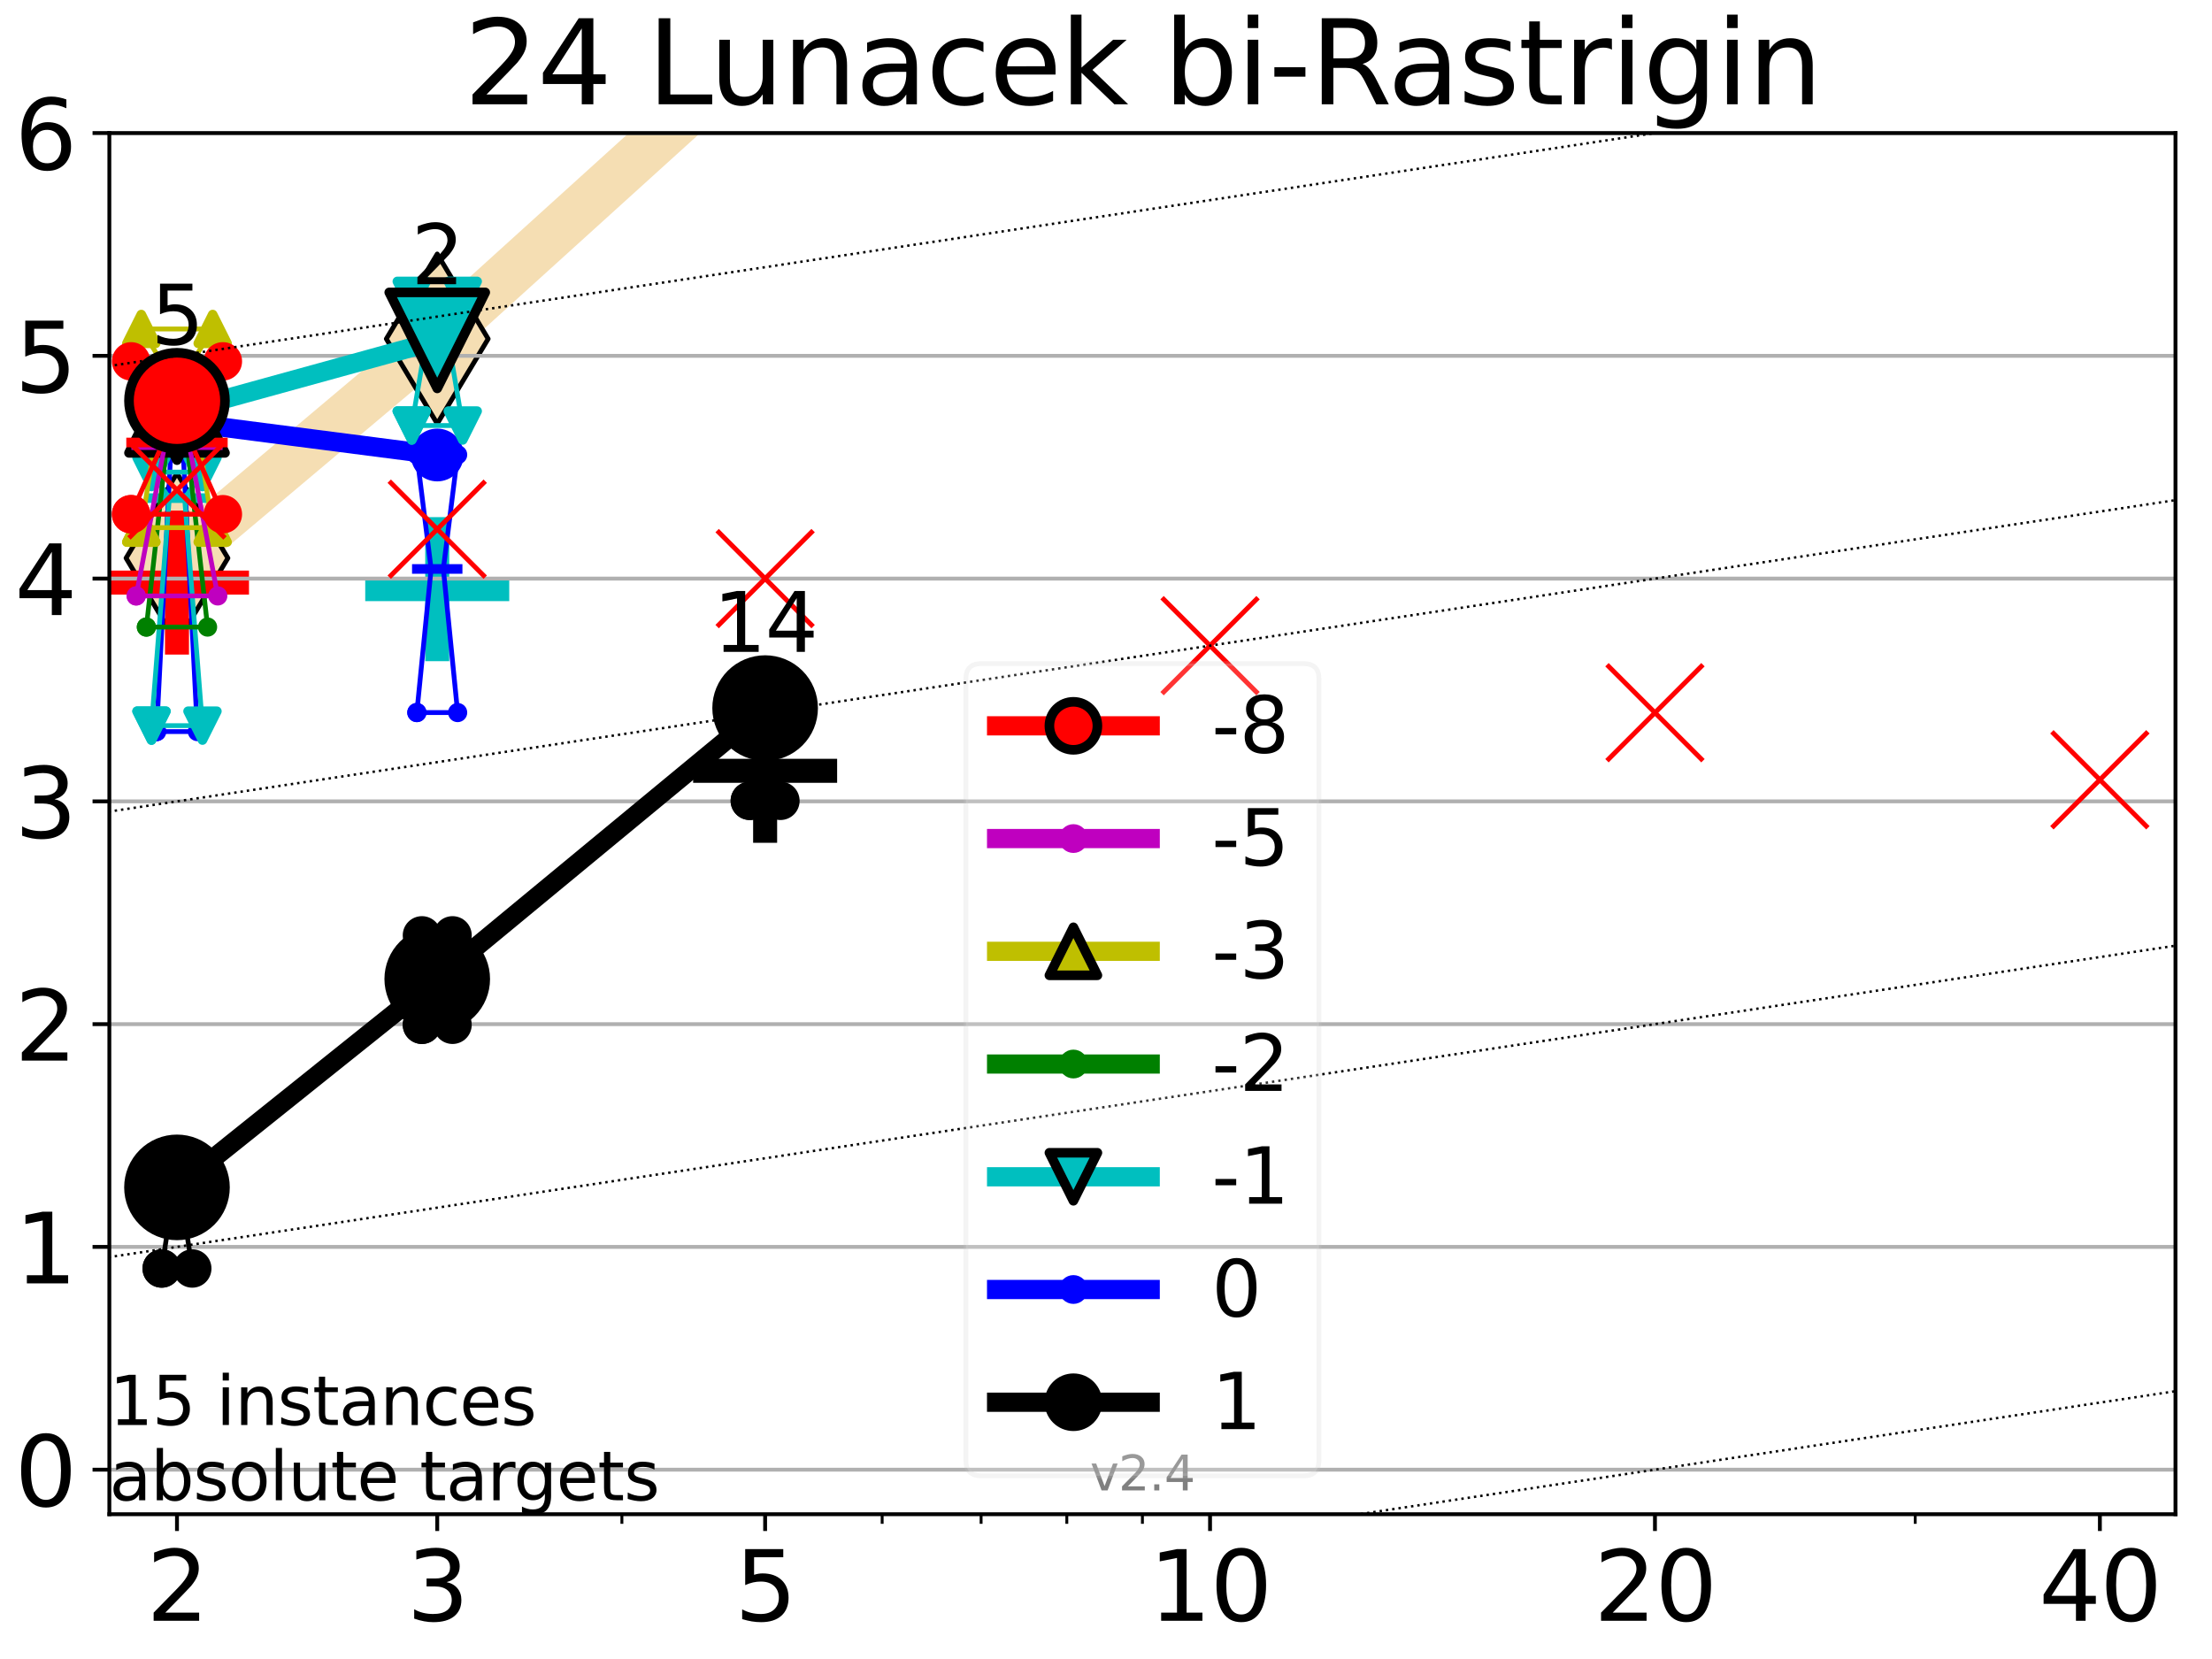 <?xml version="1.0" encoding="utf-8" standalone="no"?>
<!DOCTYPE svg PUBLIC "-//W3C//DTD SVG 1.1//EN"
  "http://www.w3.org/Graphics/SVG/1.1/DTD/svg11.dtd">
<svg height="345.6pt" version="1.1" viewBox="0 0 460.8 345.6" width="460.8pt" xmlns="http://www.w3.org/2000/svg" xmlns:xlink="http://www.w3.org/1999/xlink">
 <defs>
  <style type="text/css">*{stroke-linecap:butt;stroke-linejoin:round;}</style>
 </defs>
 <g id="figure_1">
  <g id="patch_1">
   <path d="M 0 345.6 
L 460.8 345.6 
L 460.8 0 
L 0 0 
z
" style="fill:#ffffff;"/>
  </g>
  <g id="axes_1">
   <g id="patch_2">
    <path d="M 22.78 315.44 
L 453.192 315.44 
L 453.192 27.72 
L 22.78 27.72 
z
" style="fill:#ffffff;"/>
   </g>
   <g id="line2d_1">
    <path clip-path="url(#p8ae2c5e5cc)" d="M 36.868 116.26 
L 91.085 70.59 
L 159.39 8.719 
L 201.193 -1 
M 303.623 -1 
L 344.758 8.44 
L 385.718 -1 
" style="fill:none;stroke:#f5deb3;stroke-linecap:square;stroke-width:10;"/>
    <defs>
     <path d="M 0 17.678 
L 10.607 0 
L 0 -17.678 
L -10.607 0 
z
" id="me11b6dc1d7" style="stroke:#000000;stroke-linejoin:miter;"/>
    </defs>
    <g clip-path="url(#p8ae2c5e5cc)">
     <use style="fill:#f5deb3;stroke:#000000;stroke-linejoin:miter;" x="36.868" xlink:href="#me11b6dc1d7" y="116.26"/>
     <use style="fill:#f5deb3;stroke:#000000;stroke-linejoin:miter;" x="91.085" xlink:href="#me11b6dc1d7" y="70.59"/>
     <use style="fill:#f5deb3;stroke:#000000;stroke-linejoin:miter;" x="159.39" xlink:href="#me11b6dc1d7" y="8.719"/>
     <use style="fill:#f5deb3;stroke:#000000;stroke-linejoin:miter;" x="201.193" xlink:href="#me11b6dc1d7" y="-1"/>
     <use style="fill:#f5deb3;stroke:#000000;stroke-linejoin:miter;" x="303.623" xlink:href="#me11b6dc1d7" y="-1"/>
     <use style="fill:#f5deb3;stroke:#000000;stroke-linejoin:miter;" x="344.758" xlink:href="#me11b6dc1d7" y="8.44"/>
     <use style="fill:#f5deb3;stroke:#000000;stroke-linejoin:miter;" x="385.718" xlink:href="#me11b6dc1d7" y="-1"/>
    </g>
   </g>
   <g id="line2d_2">
    <defs>
     <path d="M -15 0 
L 15 0 
M 0 15 
L 0 -15 
" id="m2c561bc090" style="stroke:#000000;stroke-width:5;"/>
    </defs>
    <g clip-path="url(#p8ae2c5e5cc)">
     <use style="stroke:#000000;stroke-width:5;" x="159.39" xlink:href="#m2c561bc090" y="160.57"/>
    </g>
   </g>
   <g id="line2d_3">
    <defs>
     <path d="M -15 0 
L 15 0 
M 0 15 
L 0 -15 
" id="mf130c4da46" style="stroke:#ff0000;stroke-width:5;"/>
    </defs>
    <g clip-path="url(#p8ae2c5e5cc)">
     <use style="fill:#ff0000;stroke:#ff0000;stroke-width:5;" x="36.868" xlink:href="#mf130c4da46" y="121.36"/>
    </g>
   </g>
   <g id="line2d_4">
    <defs>
     <path d="M -15 0 
L 15 0 
M 0 15 
L 0 -15 
" id="m4511e2e9d7" style="stroke:#00bfbf;stroke-width:5;"/>
    </defs>
    <g clip-path="url(#p8ae2c5e5cc)">
     <use style="fill:#00bfbf;stroke:#00bfbf;stroke-width:5;" x="91.085" xlink:href="#m4511e2e9d7" y="122.733"/>
    </g>
   </g>
   <g id="matplotlib.axis_1">
    <g id="xtick_1">
     <g id="line2d_5">
      <defs>
       <path d="M 0 0 
L 0 3.5 
" id="m3d88f6b941" style="stroke:#000000;stroke-width:0.8;"/>
      </defs>
      <g>
       <use style="stroke:#000000;stroke-width:0.8;" x="36.868" xlink:href="#m3d88f6b941" y="315.44"/>
      </g>
     </g>
     <g id="text_1">
      <!-- 2 -->
      <g transform="translate(30.506 337.637)scale(0.2 -0.2)">
       <defs>
        <path d="M 1228 531 
L 3431 531 
L 3431 0 
L 469 0 
L 469 531 
Q 828 903 1448 1529 
Q 2069 2156 2228 2338 
Q 2531 2678 2651 2914 
Q 2772 3150 2772 3378 
Q 2772 3750 2511 3984 
Q 2250 4219 1831 4219 
Q 1534 4219 1204 4116 
Q 875 4013 500 3803 
L 500 4441 
Q 881 4594 1212 4672 
Q 1544 4750 1819 4750 
Q 2544 4750 2975 4387 
Q 3406 4025 3406 3419 
Q 3406 3131 3298 2873 
Q 3191 2616 2906 2266 
Q 2828 2175 2409 1742 
Q 1991 1309 1228 531 
z
" id="DejaVuSans-32" transform="scale(0.016)"/>
       </defs>
       <use xlink:href="#DejaVuSans-32"/>
      </g>
     </g>
    </g>
    <g id="xtick_2">
     <g id="line2d_6">
      <g>
       <use style="stroke:#000000;stroke-width:0.8;" x="91.085" xlink:href="#m3d88f6b941" y="315.44"/>
      </g>
     </g>
     <g id="text_2">
      <!-- 3 -->
      <g transform="translate(84.723 337.637)scale(0.2 -0.2)">
       <defs>
        <path d="M 2597 2516 
Q 3050 2419 3304 2112 
Q 3559 1806 3559 1356 
Q 3559 666 3084 287 
Q 2609 -91 1734 -91 
Q 1441 -91 1130 -33 
Q 819 25 488 141 
L 488 750 
Q 750 597 1062 519 
Q 1375 441 1716 441 
Q 2309 441 2620 675 
Q 2931 909 2931 1356 
Q 2931 1769 2642 2001 
Q 2353 2234 1838 2234 
L 1294 2234 
L 1294 2753 
L 1863 2753 
Q 2328 2753 2575 2939 
Q 2822 3125 2822 3475 
Q 2822 3834 2567 4026 
Q 2313 4219 1838 4219 
Q 1578 4219 1281 4162 
Q 984 4106 628 3988 
L 628 4550 
Q 988 4650 1302 4700 
Q 1616 4750 1894 4750 
Q 2613 4750 3031 4423 
Q 3450 4097 3450 3541 
Q 3450 3153 3228 2886 
Q 3006 2619 2597 2516 
z
" id="DejaVuSans-33" transform="scale(0.016)"/>
       </defs>
       <use xlink:href="#DejaVuSans-33"/>
      </g>
     </g>
    </g>
    <g id="xtick_3">
     <g id="line2d_7">
      <g>
       <use style="stroke:#000000;stroke-width:0.8;" x="159.39" xlink:href="#m3d88f6b941" y="315.44"/>
      </g>
     </g>
     <g id="text_3">
      <!-- 5 -->
      <g transform="translate(153.028 337.637)scale(0.2 -0.2)">
       <defs>
        <path d="M 691 4666 
L 3169 4666 
L 3169 4134 
L 1269 4134 
L 1269 2991 
Q 1406 3038 1543 3061 
Q 1681 3084 1819 3084 
Q 2600 3084 3056 2656 
Q 3513 2228 3513 1497 
Q 3513 744 3044 326 
Q 2575 -91 1722 -91 
Q 1428 -91 1123 -41 
Q 819 9 494 109 
L 494 744 
Q 775 591 1075 516 
Q 1375 441 1709 441 
Q 2250 441 2565 725 
Q 2881 1009 2881 1497 
Q 2881 1984 2565 2268 
Q 2250 2553 1709 2553 
Q 1456 2553 1204 2497 
Q 953 2441 691 2322 
L 691 4666 
z
" id="DejaVuSans-35" transform="scale(0.016)"/>
       </defs>
       <use xlink:href="#DejaVuSans-35"/>
      </g>
     </g>
    </g>
    <g id="xtick_4">
     <g id="line2d_8">
      <g>
       <use style="stroke:#000000;stroke-width:0.8;" x="252.074" xlink:href="#m3d88f6b941" y="315.44"/>
      </g>
     </g>
     <g id="text_4">
      <!-- 10 -->
      <g transform="translate(239.349 337.637)scale(0.2 -0.2)">
       <defs>
        <path d="M 794 531 
L 1825 531 
L 1825 4091 
L 703 3866 
L 703 4441 
L 1819 4666 
L 2450 4666 
L 2450 531 
L 3481 531 
L 3481 0 
L 794 0 
L 794 531 
z
" id="DejaVuSans-31" transform="scale(0.016)"/>
        <path d="M 2034 4250 
Q 1547 4250 1301 3770 
Q 1056 3291 1056 2328 
Q 1056 1369 1301 889 
Q 1547 409 2034 409 
Q 2525 409 2770 889 
Q 3016 1369 3016 2328 
Q 3016 3291 2770 3770 
Q 2525 4250 2034 4250 
z
M 2034 4750 
Q 2819 4750 3233 4129 
Q 3647 3509 3647 2328 
Q 3647 1150 3233 529 
Q 2819 -91 2034 -91 
Q 1250 -91 836 529 
Q 422 1150 422 2328 
Q 422 3509 836 4129 
Q 1250 4750 2034 4750 
z
" id="DejaVuSans-30" transform="scale(0.016)"/>
       </defs>
       <use xlink:href="#DejaVuSans-31"/>
       <use x="63.623" xlink:href="#DejaVuSans-30"/>
      </g>
     </g>
    </g>
    <g id="xtick_5">
     <g id="line2d_9">
      <g>
       <use style="stroke:#000000;stroke-width:0.8;" x="344.758" xlink:href="#m3d88f6b941" y="315.44"/>
      </g>
     </g>
     <g id="text_5">
      <!-- 20 -->
      <g transform="translate(332.033 337.637)scale(0.2 -0.2)">
       <use xlink:href="#DejaVuSans-32"/>
       <use x="63.623" xlink:href="#DejaVuSans-30"/>
      </g>
     </g>
    </g>
    <g id="xtick_6">
     <g id="line2d_10">
      <g>
       <use style="stroke:#000000;stroke-width:0.8;" x="437.443" xlink:href="#m3d88f6b941" y="315.44"/>
      </g>
     </g>
     <g id="text_6">
      <!-- 40 -->
      <g transform="translate(424.718 337.637)scale(0.2 -0.2)">
       <defs>
        <path d="M 2419 4116 
L 825 1625 
L 2419 1625 
L 2419 4116 
z
M 2253 4666 
L 3047 4666 
L 3047 1625 
L 3713 1625 
L 3713 1100 
L 3047 1100 
L 3047 0 
L 2419 0 
L 2419 1100 
L 313 1100 
L 313 1709 
L 2253 4666 
z
" id="DejaVuSans-34" transform="scale(0.016)"/>
       </defs>
       <use xlink:href="#DejaVuSans-34"/>
       <use x="63.623" xlink:href="#DejaVuSans-30"/>
      </g>
     </g>
    </g>
    <g id="xtick_7">
     <g id="line2d_11">
      <defs>
       <path d="M 0 0 
L 0 2 
" id="m4fac8f52f8" style="stroke:#000000;stroke-width:0.6;"/>
      </defs>
      <g>
       <use style="stroke:#000000;stroke-width:0.6;" x="129.552" xlink:href="#m4fac8f52f8" y="315.44"/>
      </g>
     </g>
    </g>
    <g id="xtick_8">
     <g id="line2d_12">
      <g>
       <use style="stroke:#000000;stroke-width:0.6;" x="183.769" xlink:href="#m4fac8f52f8" y="315.44"/>
      </g>
     </g>
    </g>
    <g id="xtick_9">
     <g id="line2d_13">
      <g>
       <use style="stroke:#000000;stroke-width:0.6;" x="204.381" xlink:href="#m4fac8f52f8" y="315.44"/>
      </g>
     </g>
    </g>
    <g id="xtick_10">
     <g id="line2d_14">
      <g>
       <use style="stroke:#000000;stroke-width:0.6;" x="222.237" xlink:href="#m4fac8f52f8" y="315.44"/>
      </g>
     </g>
    </g>
    <g id="xtick_11">
     <g id="line2d_15">
      <g>
       <use style="stroke:#000000;stroke-width:0.6;" x="237.986" xlink:href="#m4fac8f52f8" y="315.44"/>
      </g>
     </g>
    </g>
    <g id="xtick_12">
     <g id="line2d_16">
      <g>
       <use style="stroke:#000000;stroke-width:0.6;" x="398.975" xlink:href="#m4fac8f52f8" y="315.44"/>
      </g>
     </g>
    </g>
   </g>
   <g id="matplotlib.axis_2">
    <g id="ytick_1">
     <g id="line2d_17">
      <path clip-path="url(#p8ae2c5e5cc)" d="M 22.78 306.159 
L 453.192 306.159 
" style="fill:none;stroke:#b0b0b0;stroke-linecap:square;stroke-width:0.8;"/>
     </g>
     <g id="line2d_18">
      <defs>
       <path d="M 0 0 
L -3.5 0 
" id="md0cc5670f0" style="stroke:#000000;stroke-width:0.8;"/>
      </defs>
      <g>
       <use style="stroke:#000000;stroke-width:0.8;" x="22.78" xlink:href="#md0cc5670f0" y="306.159"/>
      </g>
     </g>
     <g id="text_7">
      <!-- 0 -->
      <g transform="translate(3.055 313.757)scale(0.2 -0.2)">
       <use xlink:href="#DejaVuSans-30"/>
      </g>
     </g>
    </g>
    <g id="ytick_2">
     <g id="line2d_19">
      <path clip-path="url(#p8ae2c5e5cc)" d="M 22.78 259.752 
L 453.192 259.752 
" style="fill:none;stroke:#b0b0b0;stroke-linecap:square;stroke-width:0.8;"/>
     </g>
     <g id="line2d_20">
      <g>
       <use style="stroke:#000000;stroke-width:0.8;" x="22.78" xlink:href="#md0cc5670f0" y="259.752"/>
      </g>
     </g>
     <g id="text_8">
      <!-- 1 -->
      <g transform="translate(3.055 267.351)scale(0.2 -0.2)">
       <use xlink:href="#DejaVuSans-31"/>
      </g>
     </g>
    </g>
    <g id="ytick_3">
     <g id="line2d_21">
      <path clip-path="url(#p8ae2c5e5cc)" d="M 22.78 213.346 
L 453.192 213.346 
" style="fill:none;stroke:#b0b0b0;stroke-linecap:square;stroke-width:0.8;"/>
     </g>
     <g id="line2d_22">
      <g>
       <use style="stroke:#000000;stroke-width:0.8;" x="22.78" xlink:href="#md0cc5670f0" y="213.346"/>
      </g>
     </g>
     <g id="text_9">
      <!-- 2 -->
      <g transform="translate(3.055 220.944)scale(0.2 -0.2)">
       <use xlink:href="#DejaVuSans-32"/>
      </g>
     </g>
    </g>
    <g id="ytick_4">
     <g id="line2d_23">
      <path clip-path="url(#p8ae2c5e5cc)" d="M 22.78 166.939 
L 453.192 166.939 
" style="fill:none;stroke:#b0b0b0;stroke-linecap:square;stroke-width:0.8;"/>
     </g>
     <g id="line2d_24">
      <g>
       <use style="stroke:#000000;stroke-width:0.8;" x="22.78" xlink:href="#md0cc5670f0" y="166.939"/>
      </g>
     </g>
     <g id="text_10">
      <!-- 3 -->
      <g transform="translate(3.055 174.538)scale(0.2 -0.2)">
       <use xlink:href="#DejaVuSans-33"/>
      </g>
     </g>
    </g>
    <g id="ytick_5">
     <g id="line2d_25">
      <path clip-path="url(#p8ae2c5e5cc)" d="M 22.78 120.533 
L 453.192 120.533 
" style="fill:none;stroke:#b0b0b0;stroke-linecap:square;stroke-width:0.8;"/>
     </g>
     <g id="line2d_26">
      <g>
       <use style="stroke:#000000;stroke-width:0.8;" x="22.78" xlink:href="#md0cc5670f0" y="120.533"/>
      </g>
     </g>
     <g id="text_11">
      <!-- 4 -->
      <g transform="translate(3.055 128.131)scale(0.2 -0.2)">
       <use xlink:href="#DejaVuSans-34"/>
      </g>
     </g>
    </g>
    <g id="ytick_6">
     <g id="line2d_27">
      <path clip-path="url(#p8ae2c5e5cc)" d="M 22.78 74.126 
L 453.192 74.126 
" style="fill:none;stroke:#b0b0b0;stroke-linecap:square;stroke-width:0.8;"/>
     </g>
     <g id="line2d_28">
      <g>
       <use style="stroke:#000000;stroke-width:0.8;" x="22.78" xlink:href="#md0cc5670f0" y="74.126"/>
      </g>
     </g>
     <g id="text_12">
      <!-- 5 -->
      <g transform="translate(3.055 81.725)scale(0.2 -0.2)">
       <use xlink:href="#DejaVuSans-35"/>
      </g>
     </g>
    </g>
    <g id="ytick_7">
     <g id="line2d_29">
      <path clip-path="url(#p8ae2c5e5cc)" d="M 22.78 27.72 
L 453.192 27.72 
" style="fill:none;stroke:#b0b0b0;stroke-linecap:square;stroke-width:0.8;"/>
     </g>
     <g id="line2d_30">
      <g>
       <use style="stroke:#000000;stroke-width:0.8;" x="22.78" xlink:href="#md0cc5670f0" y="27.72"/>
      </g>
     </g>
     <g id="text_13">
      <!-- 6 -->
      <g transform="translate(3.055 35.318)scale(0.2 -0.2)">
       <defs>
        <path d="M 2113 2584 
Q 1688 2584 1439 2293 
Q 1191 2003 1191 1497 
Q 1191 994 1439 701 
Q 1688 409 2113 409 
Q 2538 409 2786 701 
Q 3034 994 3034 1497 
Q 3034 2003 2786 2293 
Q 2538 2584 2113 2584 
z
M 3366 4563 
L 3366 3988 
Q 3128 4100 2886 4159 
Q 2644 4219 2406 4219 
Q 1781 4219 1451 3797 
Q 1122 3375 1075 2522 
Q 1259 2794 1537 2939 
Q 1816 3084 2150 3084 
Q 2853 3084 3261 2657 
Q 3669 2231 3669 1497 
Q 3669 778 3244 343 
Q 2819 -91 2113 -91 
Q 1303 -91 875 529 
Q 447 1150 447 2328 
Q 447 3434 972 4092 
Q 1497 4750 2381 4750 
Q 2619 4750 2861 4703 
Q 3103 4656 3366 4563 
z
" id="DejaVuSans-36" transform="scale(0.016)"/>
       </defs>
       <use xlink:href="#DejaVuSans-36"/>
      </g>
     </g>
    </g>
   </g>
   <g id="line2d_31">
    <path clip-path="url(#p8ae2c5e5cc)" d="M 33.682 264.25 
L 35.912 249.967 
L 33.682 244.799 
L 40.054 244.799 
L 37.824 249.967 
L 40.054 264.25 
L 33.682 264.25 
" style="fill:none;stroke:#000000;stroke-linecap:square;"/>
   </g>
   <g id="line2d_32">
    <path clip-path="url(#p8ae2c5e5cc)" d="M 33.682 264.25 
L 40.054 264.25 
L 40.054 244.799 
L 33.682 244.799 
L 33.682 264.25 
" style="fill:none;"/>
    <defs>
     <path d="M 0 3 
C 0.796 3 1.559 2.684 2.121 2.121 
C 2.684 1.559 3 0.796 3 0 
C 3 -0.796 2.684 -1.559 2.121 -2.121 
C 1.559 -2.684 0.796 -3 0 -3 
C -0.796 -3 -1.559 -2.684 -2.121 -2.121 
C -2.684 -1.559 -3 -0.796 -3 0 
C -3 0.796 -2.684 1.559 -2.121 2.121 
C -1.559 2.684 -0.796 3 0 3 
z
" id="mef4010ba54" style="stroke:#000000;stroke-width:2;"/>
    </defs>
    <g clip-path="url(#p8ae2c5e5cc)">
     <use style="stroke:#000000;stroke-width:2;" x="33.682" xlink:href="#mef4010ba54" y="264.25"/>
     <use style="stroke:#000000;stroke-width:2;" x="40.054" xlink:href="#mef4010ba54" y="264.25"/>
     <use style="stroke:#000000;stroke-width:2;" x="40.054" xlink:href="#mef4010ba54" y="244.799"/>
     <use style="stroke:#000000;stroke-width:2;" x="33.682" xlink:href="#mef4010ba54" y="244.799"/>
     <use style="stroke:#000000;stroke-width:2;" x="33.682" xlink:href="#mef4010ba54" y="264.25"/>
    </g>
   </g>
   <g id="line2d_33">
    <path clip-path="url(#p8ae2c5e5cc)" d="M 33.682 249.967 
L 40.054 249.967 
" style="fill:none;stroke:#000000;stroke-linecap:square;stroke-width:2;"/>
   </g>
   <g id="line2d_34">
    <path clip-path="url(#p8ae2c5e5cc)" d="M 87.899 213.481 
L 90.129 202.299 
L 87.899 194.852 
L 94.271 194.852 
L 92.041 202.299 
L 94.271 213.481 
L 87.899 213.481 
" style="fill:none;stroke:#000000;stroke-linecap:square;"/>
   </g>
   <g id="line2d_35">
    <path clip-path="url(#p8ae2c5e5cc)" d="M 87.899 213.481 
L 94.271 213.481 
L 94.271 194.852 
L 87.899 194.852 
L 87.899 213.481 
" style="fill:none;"/>
    <g clip-path="url(#p8ae2c5e5cc)">
     <use style="stroke:#000000;stroke-width:2;" x="87.899" xlink:href="#mef4010ba54" y="213.481"/>
     <use style="stroke:#000000;stroke-width:2;" x="94.271" xlink:href="#mef4010ba54" y="213.481"/>
     <use style="stroke:#000000;stroke-width:2;" x="94.271" xlink:href="#mef4010ba54" y="194.852"/>
     <use style="stroke:#000000;stroke-width:2;" x="87.899" xlink:href="#mef4010ba54" y="194.852"/>
     <use style="stroke:#000000;stroke-width:2;" x="87.899" xlink:href="#mef4010ba54" y="213.481"/>
    </g>
   </g>
   <g id="line2d_36">
    <path clip-path="url(#p8ae2c5e5cc)" d="M 87.899 202.299 
L 94.271 202.299 
" style="fill:none;stroke:#000000;stroke-linecap:square;stroke-width:2;"/>
   </g>
   <g id="line2d_37">
    <path clip-path="url(#p8ae2c5e5cc)" d="M 156.204 166.827 
L 158.434 159.828 
L 156.204 147.597 
L 162.576 147.597 
L 160.346 159.828 
L 162.576 166.827 
L 156.204 166.827 
" style="fill:none;stroke:#000000;stroke-linecap:square;"/>
   </g>
   <g id="line2d_38">
    <path clip-path="url(#p8ae2c5e5cc)" d="M 156.204 166.827 
L 162.576 166.827 
L 162.576 147.597 
L 156.204 147.597 
L 156.204 166.827 
" style="fill:none;"/>
    <g clip-path="url(#p8ae2c5e5cc)">
     <use style="stroke:#000000;stroke-width:2;" x="156.204" xlink:href="#mef4010ba54" y="166.827"/>
     <use style="stroke:#000000;stroke-width:2;" x="162.576" xlink:href="#mef4010ba54" y="166.827"/>
     <use style="stroke:#000000;stroke-width:2;" x="162.576" xlink:href="#mef4010ba54" y="147.597"/>
     <use style="stroke:#000000;stroke-width:2;" x="156.204" xlink:href="#mef4010ba54" y="147.597"/>
     <use style="stroke:#000000;stroke-width:2;" x="156.204" xlink:href="#mef4010ba54" y="166.827"/>
    </g>
   </g>
   <g id="line2d_39">
    <path clip-path="url(#p8ae2c5e5cc)" d="M 156.204 159.828 
L 162.576 159.828 
" style="fill:none;stroke:#000000;stroke-linecap:square;stroke-width:2;"/>
   </g>
   <g id="line2d_40">
    <path clip-path="url(#p8ae2c5e5cc)" d="M 36.868 247.354 
L 91.085 203.946 
" style="fill:none;stroke:#000000;stroke-linecap:square;stroke-width:4;"/>
   </g>
   <g id="line2d_41">
    <path clip-path="url(#p8ae2c5e5cc)" d="M 91.085 203.946 
L 159.39 147.508 
" style="fill:none;stroke:#000000;stroke-linecap:square;stroke-width:4;"/>
   </g>
   <g id="line2d_42">
    <path clip-path="url(#p8ae2c5e5cc)" d="M 36.868 247.354 
L 91.085 203.946 
L 159.39 147.508 
" style="fill:none;"/>
    <defs>
     <path d="M 0 10 
C 2.652 10 5.196 8.946 7.071 7.071 
C 8.946 5.196 10 2.652 10 0 
C 10 -2.652 8.946 -5.196 7.071 -7.071 
C 5.196 -8.946 2.652 -10 0 -10 
C -2.652 -10 -5.196 -8.946 -7.071 -7.071 
C -8.946 -5.196 -10 -2.652 -10 0 
C -10 2.652 -8.946 5.196 -7.071 7.071 
C -5.196 8.946 -2.652 10 0 10 
z
" id="m7b606449f1" style="stroke:#000000;stroke-width:2;"/>
    </defs>
    <g clip-path="url(#p8ae2c5e5cc)">
     <use style="stroke:#000000;stroke-width:2;" x="36.868" xlink:href="#m7b606449f1" y="247.354"/>
     <use style="stroke:#000000;stroke-width:2;" x="91.085" xlink:href="#m7b606449f1" y="203.946"/>
     <use style="stroke:#000000;stroke-width:2;" x="159.39" xlink:href="#m7b606449f1" y="147.508"/>
    </g>
   </g>
   <g id="line2d_43">
    <path clip-path="url(#p8ae2c5e5cc)" d="M 32.62 152.398 
L 35.594 93.821 
L 32.62 87.791 
L 41.116 87.791 
L 38.143 93.821 
L 41.116 152.398 
L 32.62 152.398 
" style="fill:none;stroke:#0000ff;stroke-linecap:square;"/>
   </g>
   <g id="line2d_44">
    <path clip-path="url(#p8ae2c5e5cc)" d="M 32.62 152.398 
L 41.116 152.398 
L 41.116 87.791 
L 32.62 87.791 
L 32.62 152.398 
" style="fill:none;"/>
    <defs>
     <path d="M 0 1.5 
C 0.398 1.5 0.779 1.342 1.061 1.061 
C 1.342 0.779 1.5 0.398 1.5 0 
C 1.5 -0.398 1.342 -0.779 1.061 -1.061 
C 0.779 -1.342 0.398 -1.5 0 -1.5 
C -0.398 -1.5 -0.779 -1.342 -1.061 -1.061 
C -1.342 -0.779 -1.5 -0.398 -1.5 0 
C -1.5 0.398 -1.342 0.779 -1.061 1.061 
C -0.779 1.342 -0.398 1.5 0 1.5 
z
" id="m990a1d8545" style="stroke:#0000ff;"/>
    </defs>
    <g clip-path="url(#p8ae2c5e5cc)">
     <use style="fill:#0000ff;stroke:#0000ff;" x="32.62" xlink:href="#m990a1d8545" y="152.398"/>
     <use style="fill:#0000ff;stroke:#0000ff;" x="41.116" xlink:href="#m990a1d8545" y="152.398"/>
     <use style="fill:#0000ff;stroke:#0000ff;" x="41.116" xlink:href="#m990a1d8545" y="87.791"/>
     <use style="fill:#0000ff;stroke:#0000ff;" x="32.62" xlink:href="#m990a1d8545" y="87.791"/>
     <use style="fill:#0000ff;stroke:#0000ff;" x="32.62" xlink:href="#m990a1d8545" y="152.398"/>
    </g>
   </g>
   <g id="line2d_45">
    <path clip-path="url(#p8ae2c5e5cc)" d="M 32.62 93.821 
L 41.116 93.821 
" style="fill:none;stroke:#0000ff;stroke-linecap:square;stroke-width:2;"/>
   </g>
   <g id="line2d_46">
    <path clip-path="url(#p8ae2c5e5cc)" d="M 86.837 148.437 
L 89.811 118.519 
L 86.837 94.726 
L 95.333 94.726 
L 92.359 118.519 
L 95.333 148.437 
L 86.837 148.437 
" style="fill:none;stroke:#0000ff;stroke-linecap:square;"/>
   </g>
   <g id="line2d_47">
    <path clip-path="url(#p8ae2c5e5cc)" d="M 86.837 148.437 
L 95.333 148.437 
L 95.333 94.726 
L 86.837 94.726 
L 86.837 148.437 
" style="fill:none;"/>
    <g clip-path="url(#p8ae2c5e5cc)">
     <use style="fill:#0000ff;stroke:#0000ff;" x="86.837" xlink:href="#m990a1d8545" y="148.437"/>
     <use style="fill:#0000ff;stroke:#0000ff;" x="95.333" xlink:href="#m990a1d8545" y="148.437"/>
     <use style="fill:#0000ff;stroke:#0000ff;" x="95.333" xlink:href="#m990a1d8545" y="94.726"/>
     <use style="fill:#0000ff;stroke:#0000ff;" x="86.837" xlink:href="#m990a1d8545" y="94.726"/>
     <use style="fill:#0000ff;stroke:#0000ff;" x="86.837" xlink:href="#m990a1d8545" y="148.437"/>
    </g>
   </g>
   <g id="line2d_48">
    <path clip-path="url(#p8ae2c5e5cc)" d="M 86.837 118.519 
L 95.333 118.519 
" style="fill:none;stroke:#0000ff;stroke-linecap:square;stroke-width:2;"/>
   </g>
   <g id="line2d_49">
    <path clip-path="url(#p8ae2c5e5cc)" d="M 36.868 87.781 
L 91.085 94.783 
" style="fill:none;stroke:#0000ff;stroke-linecap:square;stroke-width:4;"/>
   </g>
   <g id="line2d_50">
    <path clip-path="url(#p8ae2c5e5cc)" d="M 36.868 87.781 
L 91.085 94.783 
" style="fill:none;"/>
    <defs>
     <path d="M 0 5 
C 1.326 5 2.598 4.473 3.536 3.536 
C 4.473 2.598 5 1.326 5 0 
C 5 -1.326 4.473 -2.598 3.536 -3.536 
C 2.598 -4.473 1.326 -5 0 -5 
C -1.326 -5 -2.598 -4.473 -3.536 -3.536 
C -4.473 -2.598 -5 -1.326 -5 0 
C -5 1.326 -4.473 2.598 -3.536 3.536 
C -2.598 4.473 -1.326 5 0 5 
z
" id="m604ca65f5a" style="stroke:#0000ff;"/>
    </defs>
    <g clip-path="url(#p8ae2c5e5cc)">
     <use style="fill:#0000ff;stroke:#0000ff;" x="36.868" xlink:href="#m604ca65f5a" y="87.781"/>
     <use style="fill:#0000ff;stroke:#0000ff;" x="91.085" xlink:href="#m604ca65f5a" y="94.783"/>
    </g>
   </g>
   <g id="line2d_51">
    <path clip-path="url(#p8ae2c5e5cc)" d="M 31.558 151.164 
L 35.275 103.765 
L 31.558 98.351 
L 42.178 98.351 
L 38.461 103.765 
L 42.178 151.164 
L 31.558 151.164 
" style="fill:none;stroke:#00bfbf;stroke-linecap:square;"/>
   </g>
   <g id="line2d_52">
    <path clip-path="url(#p8ae2c5e5cc)" d="M 31.558 151.164 
L 42.178 151.164 
L 42.178 98.351 
L 31.558 98.351 
L 31.558 151.164 
" style="fill:none;"/>
    <defs>
     <path d="M -0 3 
L 3 -3 
L -3 -3 
z
" id="md3f89d590f" style="stroke:#00bfbf;stroke-linejoin:miter;stroke-width:2;"/>
    </defs>
    <g clip-path="url(#p8ae2c5e5cc)">
     <use style="fill:#00bfbf;stroke:#00bfbf;stroke-linejoin:miter;stroke-width:2;" x="31.558" xlink:href="#md3f89d590f" y="151.164"/>
     <use style="fill:#00bfbf;stroke:#00bfbf;stroke-linejoin:miter;stroke-width:2;" x="42.178" xlink:href="#md3f89d590f" y="151.164"/>
     <use style="fill:#00bfbf;stroke:#00bfbf;stroke-linejoin:miter;stroke-width:2;" x="42.178" xlink:href="#md3f89d590f" y="98.351"/>
     <use style="fill:#00bfbf;stroke:#00bfbf;stroke-linejoin:miter;stroke-width:2;" x="31.558" xlink:href="#md3f89d590f" y="98.351"/>
     <use style="fill:#00bfbf;stroke:#00bfbf;stroke-linejoin:miter;stroke-width:2;" x="31.558" xlink:href="#md3f89d590f" y="151.164"/>
    </g>
   </g>
   <g id="line2d_53">
    <path clip-path="url(#p8ae2c5e5cc)" d="M 31.558 103.765 
L 42.178 103.765 
" style="fill:none;stroke:#00bfbf;stroke-linecap:square;stroke-width:2;"/>
   </g>
   <g id="line2d_54">
    <path clip-path="url(#p8ae2c5e5cc)" d="M 85.775 88.644 
L 89.492 66.739 
L 85.775 61.626 
L 96.395 61.626 
L 92.678 66.739 
L 96.395 88.644 
L 85.775 88.644 
" style="fill:none;stroke:#00bfbf;stroke-linecap:square;"/>
   </g>
   <g id="line2d_55">
    <path clip-path="url(#p8ae2c5e5cc)" d="M 85.775 88.644 
L 96.395 88.644 
L 96.395 61.626 
L 85.775 61.626 
L 85.775 88.644 
" style="fill:none;"/>
    <g clip-path="url(#p8ae2c5e5cc)">
     <use style="fill:#00bfbf;stroke:#00bfbf;stroke-linejoin:miter;stroke-width:2;" x="85.775" xlink:href="#md3f89d590f" y="88.644"/>
     <use style="fill:#00bfbf;stroke:#00bfbf;stroke-linejoin:miter;stroke-width:2;" x="96.395" xlink:href="#md3f89d590f" y="88.644"/>
     <use style="fill:#00bfbf;stroke:#00bfbf;stroke-linejoin:miter;stroke-width:2;" x="96.395" xlink:href="#md3f89d590f" y="61.626"/>
     <use style="fill:#00bfbf;stroke:#00bfbf;stroke-linejoin:miter;stroke-width:2;" x="85.775" xlink:href="#md3f89d590f" y="61.626"/>
     <use style="fill:#00bfbf;stroke:#00bfbf;stroke-linejoin:miter;stroke-width:2;" x="85.775" xlink:href="#md3f89d590f" y="88.644"/>
    </g>
   </g>
   <g id="line2d_56">
    <path clip-path="url(#p8ae2c5e5cc)" d="M 85.775 66.739 
L 96.395 66.739 
" style="fill:none;stroke:#00bfbf;stroke-linecap:square;stroke-width:2;"/>
   </g>
   <g id="line2d_57">
    <path clip-path="url(#p8ae2c5e5cc)" d="M 36.868 85.855 
L 91.085 70.911 
" style="fill:none;stroke:#00bfbf;stroke-linecap:square;stroke-width:4;"/>
   </g>
   <g id="line2d_58">
    <path clip-path="url(#p8ae2c5e5cc)" d="M 36.868 85.855 
L 91.085 70.911 
" style="fill:none;"/>
    <defs>
     <path d="M -0 10 
L 10 -10 
L -10 -10 
z
" id="m83285c2e15" style="stroke:#000000;stroke-linejoin:miter;stroke-width:2;"/>
    </defs>
    <g clip-path="url(#p8ae2c5e5cc)">
     <use style="fill:#00bfbf;stroke:#000000;stroke-linejoin:miter;stroke-width:2;" x="36.868" xlink:href="#m83285c2e15" y="85.855"/>
     <use style="fill:#00bfbf;stroke:#000000;stroke-linejoin:miter;stroke-width:2;" x="91.085" xlink:href="#m83285c2e15" y="70.911"/>
    </g>
   </g>
   <g id="line2d_59">
    <path clip-path="url(#p8ae2c5e5cc)" d="M 30.496 130.628 
L 34.957 90.567 
L 30.496 79.384 
L 43.24 79.384 
L 38.78 90.567 
L 43.24 130.628 
L 30.496 130.628 
" style="fill:none;stroke:#008000;stroke-linecap:square;"/>
   </g>
   <g id="line2d_60">
    <path clip-path="url(#p8ae2c5e5cc)" d="M 30.496 130.628 
L 43.24 130.628 
L 43.24 79.384 
L 30.496 79.384 
L 30.496 130.628 
" style="fill:none;"/>
    <defs>
     <path d="M 0 1.5 
C 0.398 1.5 0.779 1.342 1.061 1.061 
C 1.342 0.779 1.5 0.398 1.5 0 
C 1.5 -0.398 1.342 -0.779 1.061 -1.061 
C 0.779 -1.342 0.398 -1.5 0 -1.5 
C -0.398 -1.5 -0.779 -1.342 -1.061 -1.061 
C -1.342 -0.779 -1.5 -0.398 -1.5 0 
C -1.5 0.398 -1.342 0.779 -1.061 1.061 
C -0.779 1.342 -0.398 1.5 0 1.5 
z
" id="mbf472dbbd5" style="stroke:#008000;"/>
    </defs>
    <g clip-path="url(#p8ae2c5e5cc)">
     <use style="fill:#008000;stroke:#008000;" x="30.496" xlink:href="#mbf472dbbd5" y="130.628"/>
     <use style="fill:#008000;stroke:#008000;" x="43.24" xlink:href="#mbf472dbbd5" y="130.628"/>
     <use style="fill:#008000;stroke:#008000;" x="43.24" xlink:href="#mbf472dbbd5" y="79.384"/>
     <use style="fill:#008000;stroke:#008000;" x="30.496" xlink:href="#mbf472dbbd5" y="79.384"/>
     <use style="fill:#008000;stroke:#008000;" x="30.496" xlink:href="#mbf472dbbd5" y="130.628"/>
    </g>
   </g>
   <g id="line2d_61">
    <path clip-path="url(#p8ae2c5e5cc)" d="M 30.496 90.567 
L 43.24 90.567 
" style="fill:none;stroke:#008000;stroke-linecap:square;stroke-width:2;"/>
   </g>
   <g id="line2d_62">
    <path clip-path="url(#p8ae2c5e5cc)" d="M 36.868 84.715 
" style="fill:none;"/>
    <defs>
     <path d="M 0 5 
C 1.326 5 2.598 4.473 3.536 3.536 
C 4.473 2.598 5 1.326 5 0 
C 5 -1.326 4.473 -2.598 3.536 -3.536 
C 2.598 -4.473 1.326 -5 0 -5 
C -1.326 -5 -2.598 -4.473 -3.536 -3.536 
C -4.473 -2.598 -5 -1.326 -5 0 
C -5 1.326 -4.473 2.598 -3.536 3.536 
C -2.598 4.473 -1.326 5 0 5 
z
" id="m3d524c7d5b" style="stroke:#008000;"/>
    </defs>
    <g clip-path="url(#p8ae2c5e5cc)">
     <use style="fill:#008000;stroke:#008000;" x="36.868" xlink:href="#m3d524c7d5b" y="84.715"/>
    </g>
   </g>
   <g id="line2d_63">
    <path clip-path="url(#p8ae2c5e5cc)" d="M 29.434 109.916 
L 34.638 76.938 
L 29.434 68.528 
L 44.303 68.528 
L 39.099 76.938 
L 44.303 109.916 
L 29.434 109.916 
" style="fill:none;stroke:#bfbf00;stroke-linecap:square;"/>
   </g>
   <g id="line2d_64">
    <path clip-path="url(#p8ae2c5e5cc)" d="M 29.434 109.916 
L 44.303 109.916 
L 44.303 68.528 
L 29.434 68.528 
L 29.434 109.916 
" style="fill:none;"/>
    <defs>
     <path d="M 0 -3 
L -3 3 
L 3 3 
z
" id="m5b522d18da" style="stroke:#bfbf00;stroke-linejoin:miter;stroke-width:2;"/>
    </defs>
    <g clip-path="url(#p8ae2c5e5cc)">
     <use style="fill:#bfbf00;stroke:#bfbf00;stroke-linejoin:miter;stroke-width:2;" x="29.434" xlink:href="#m5b522d18da" y="109.916"/>
     <use style="fill:#bfbf00;stroke:#bfbf00;stroke-linejoin:miter;stroke-width:2;" x="44.303" xlink:href="#m5b522d18da" y="109.916"/>
     <use style="fill:#bfbf00;stroke:#bfbf00;stroke-linejoin:miter;stroke-width:2;" x="44.303" xlink:href="#m5b522d18da" y="68.528"/>
     <use style="fill:#bfbf00;stroke:#bfbf00;stroke-linejoin:miter;stroke-width:2;" x="29.434" xlink:href="#m5b522d18da" y="68.528"/>
     <use style="fill:#bfbf00;stroke:#bfbf00;stroke-linejoin:miter;stroke-width:2;" x="29.434" xlink:href="#m5b522d18da" y="109.916"/>
    </g>
   </g>
   <g id="line2d_65">
    <path clip-path="url(#p8ae2c5e5cc)" d="M 29.434 76.938 
L 44.303 76.938 
" style="fill:none;stroke:#bfbf00;stroke-linecap:square;stroke-width:2;"/>
   </g>
   <g id="line2d_66">
    <path clip-path="url(#p8ae2c5e5cc)" d="M 36.868 84.345 
" style="fill:none;"/>
    <defs>
     <path d="M 0 -10 
L -10 10 
L 10 10 
z
" id="m010958b1ae" style="stroke:#000000;stroke-linejoin:miter;stroke-width:2;"/>
    </defs>
    <g clip-path="url(#p8ae2c5e5cc)">
     <use style="fill:#bfbf00;stroke:#000000;stroke-linejoin:miter;stroke-width:2;" x="36.868" xlink:href="#m010958b1ae" y="84.345"/>
    </g>
   </g>
   <g id="line2d_67">
    <path clip-path="url(#p8ae2c5e5cc)" d="M 28.372 124.143 
L 34.319 92.737 
L 28.372 84.98 
L 45.365 84.98 
L 39.417 92.737 
L 45.365 124.143 
L 28.372 124.143 
" style="fill:none;stroke:#bf00bf;stroke-linecap:square;"/>
   </g>
   <g id="line2d_68">
    <path clip-path="url(#p8ae2c5e5cc)" d="M 28.372 124.143 
L 45.365 124.143 
L 45.365 84.98 
L 28.372 84.98 
L 28.372 124.143 
" style="fill:none;"/>
    <defs>
     <path d="M 0 1.5 
C 0.398 1.5 0.779 1.342 1.061 1.061 
C 1.342 0.779 1.5 0.398 1.5 0 
C 1.5 -0.398 1.342 -0.779 1.061 -1.061 
C 0.779 -1.342 0.398 -1.5 0 -1.5 
C -0.398 -1.5 -0.779 -1.342 -1.061 -1.061 
C -1.342 -0.779 -1.5 -0.398 -1.5 0 
C -1.5 0.398 -1.342 0.779 -1.061 1.061 
C -0.779 1.342 -0.398 1.5 0 1.5 
z
" id="m7330136ef8" style="stroke:#bf00bf;"/>
    </defs>
    <g clip-path="url(#p8ae2c5e5cc)">
     <use style="fill:#bf00bf;stroke:#bf00bf;" x="28.372" xlink:href="#m7330136ef8" y="124.143"/>
     <use style="fill:#bf00bf;stroke:#bf00bf;" x="45.365" xlink:href="#m7330136ef8" y="124.143"/>
     <use style="fill:#bf00bf;stroke:#bf00bf;" x="45.365" xlink:href="#m7330136ef8" y="84.98"/>
     <use style="fill:#bf00bf;stroke:#bf00bf;" x="28.372" xlink:href="#m7330136ef8" y="84.98"/>
     <use style="fill:#bf00bf;stroke:#bf00bf;" x="28.372" xlink:href="#m7330136ef8" y="124.143"/>
    </g>
   </g>
   <g id="line2d_69">
    <path clip-path="url(#p8ae2c5e5cc)" d="M 28.372 92.737 
L 45.365 92.737 
" style="fill:none;stroke:#bf00bf;stroke-linecap:square;stroke-width:2;"/>
   </g>
   <g id="line2d_70">
    <path clip-path="url(#p8ae2c5e5cc)" d="M 36.868 83.942 
" style="fill:none;"/>
    <defs>
     <path d="M 0 5 
C 1.326 5 2.598 4.473 3.536 3.536 
C 4.473 2.598 5 1.326 5 0 
C 5 -1.326 4.473 -2.598 3.536 -3.536 
C 2.598 -4.473 1.326 -5 0 -5 
C -1.326 -5 -2.598 -4.473 -3.536 -3.536 
C -4.473 -2.598 -5 -1.326 -5 0 
C -5 1.326 -4.473 2.598 -3.536 3.536 
C -2.598 4.473 -1.326 5 0 5 
z
" id="m8ee2ed74d4" style="stroke:#bf00bf;"/>
    </defs>
    <g clip-path="url(#p8ae2c5e5cc)">
     <use style="fill:#bf00bf;stroke:#bf00bf;" x="36.868" xlink:href="#m8ee2ed74d4" y="83.942"/>
    </g>
   </g>
   <g id="line2d_71">
    <path clip-path="url(#p8ae2c5e5cc)" d="M 27.31 107.119 
L 34.001 92.182 
L 27.31 75.276 
L 46.427 75.276 
L 39.736 92.182 
L 46.427 107.119 
L 27.31 107.119 
" style="fill:none;stroke:#ff0000;stroke-linecap:square;"/>
   </g>
   <g id="line2d_72">
    <path clip-path="url(#p8ae2c5e5cc)" d="M 27.31 107.119 
L 46.427 107.119 
L 46.427 75.276 
L 27.31 75.276 
L 27.31 107.119 
" style="fill:none;"/>
    <defs>
     <path d="M 0 3 
C 0.796 3 1.559 2.684 2.121 2.121 
C 2.684 1.559 3 0.796 3 0 
C 3 -0.796 2.684 -1.559 2.121 -2.121 
C 1.559 -2.684 0.796 -3 0 -3 
C -0.796 -3 -1.559 -2.684 -2.121 -2.121 
C -2.684 -1.559 -3 -0.796 -3 0 
C -3 0.796 -2.684 1.559 -2.121 2.121 
C -1.559 2.684 -0.796 3 0 3 
z
" id="m37e4411d4f" style="stroke:#ff0000;stroke-width:2;"/>
    </defs>
    <g clip-path="url(#p8ae2c5e5cc)">
     <use style="fill:#ff0000;stroke:#ff0000;stroke-width:2;" x="27.31" xlink:href="#m37e4411d4f" y="107.119"/>
     <use style="fill:#ff0000;stroke:#ff0000;stroke-width:2;" x="46.427" xlink:href="#m37e4411d4f" y="107.119"/>
     <use style="fill:#ff0000;stroke:#ff0000;stroke-width:2;" x="46.427" xlink:href="#m37e4411d4f" y="75.276"/>
     <use style="fill:#ff0000;stroke:#ff0000;stroke-width:2;" x="27.31" xlink:href="#m37e4411d4f" y="75.276"/>
     <use style="fill:#ff0000;stroke:#ff0000;stroke-width:2;" x="27.31" xlink:href="#m37e4411d4f" y="107.119"/>
    </g>
   </g>
   <g id="line2d_73">
    <path clip-path="url(#p8ae2c5e5cc)" d="M 27.31 92.182 
L 46.427 92.182 
" style="fill:none;stroke:#ff0000;stroke-linecap:square;stroke-width:2;"/>
   </g>
   <g id="line2d_74">
    <path clip-path="url(#p8ae2c5e5cc)" d="M 36.868 83.487 
" style="fill:none;"/>
    <defs>
     <path d="M 0 10 
C 2.652 10 5.196 8.946 7.071 7.071 
C 8.946 5.196 10 2.652 10 0 
C 10 -2.652 8.946 -5.196 7.071 -7.071 
C 5.196 -8.946 2.652 -10 0 -10 
C -2.652 -10 -5.196 -8.946 -7.071 -7.071 
C -8.946 -5.196 -10 -2.652 -10 0 
C -10 2.652 -8.946 5.196 -7.071 7.071 
C -5.196 8.946 -2.652 10 0 10 
z
" id="mb6e9a5e9c9" style="stroke:#000000;stroke-width:2;"/>
    </defs>
    <g clip-path="url(#p8ae2c5e5cc)">
     <use style="fill:#ff0000;stroke:#000000;stroke-width:2;" x="36.868" xlink:href="#mb6e9a5e9c9" y="83.487"/>
    </g>
   </g>
   <g id="line2d_75"/>
   <g id="line2d_76"/>
   <g id="line2d_77"/>
   <g id="line2d_78"/>
   <g id="line2d_79"/>
   <g id="line2d_80"/>
   <g id="line2d_81"/>
   <g id="line2d_82">
    <defs>
     <path d="M -10 10 
L 10 -10 
M -10 -10 
L 10 10 
" id="mfc0b8541b1" style="stroke:#ff0000;"/>
    </defs>
    <g clip-path="url(#p8ae2c5e5cc)">
     <use style="fill:#ff0000;stroke:#ff0000;" x="36.868" xlink:href="#mfc0b8541b1" y="102.066"/>
     <use style="fill:#ff0000;stroke:#ff0000;" x="91.085" xlink:href="#mfc0b8541b1" y="110.238"/>
     <use style="fill:#ff0000;stroke:#ff0000;" x="159.39" xlink:href="#mfc0b8541b1" y="120.533"/>
     <use style="fill:#ff0000;stroke:#ff0000;" x="252.074" xlink:href="#mfc0b8541b1" y="134.503"/>
     <use style="fill:#ff0000;stroke:#ff0000;" x="344.758" xlink:href="#mfc0b8541b1" y="148.472"/>
     <use style="fill:#ff0000;stroke:#ff0000;" x="437.443" xlink:href="#mfc0b8541b1" y="162.442"/>
    </g>
   </g>
   <g id="line2d_83">
    <path clip-path="url(#p8ae2c5e5cc)" d="M 76.445 346.6 
L 461.8 288.518 
" style="fill:none;stroke:#000000;stroke-dasharray:0.5,0.825;stroke-dashoffset:0;stroke-width:0.5;"/>
   </g>
   <g id="line2d_84">
    <path clip-path="url(#p8ae2c5e5cc)" d="M -1 265.46 
L 461.8 195.705 
" style="fill:none;stroke:#000000;stroke-dasharray:0.5,0.825;stroke-dashoffset:0;stroke-width:0.5;"/>
   </g>
   <g id="line2d_85">
    <path clip-path="url(#p8ae2c5e5cc)" d="M -1 172.647 
L 461.8 102.892 
" style="fill:none;stroke:#000000;stroke-dasharray:0.5,0.825;stroke-dashoffset:0;stroke-width:0.5;"/>
   </g>
   <g id="line2d_86">
    <path clip-path="url(#p8ae2c5e5cc)" d="M -1 79.834 
L 461.8 10.079 
" style="fill:none;stroke:#000000;stroke-dasharray:0.5,0.825;stroke-dashoffset:0;stroke-width:0.5;"/>
   </g>
   <g id="line2d_87">
    <path clip-path="url(#p8ae2c5e5cc)" style="fill:none;stroke:#000000;stroke-dasharray:0.5,0.825;stroke-dashoffset:0;stroke-width:0.5;"/>
   </g>
   <g id="patch_3">
    <path d="M 22.78 315.44 
L 22.78 27.72 
" style="fill:none;stroke:#000000;stroke-linecap:square;stroke-linejoin:miter;stroke-width:0.8;"/>
   </g>
   <g id="patch_4">
    <path d="M 453.192 315.44 
L 453.192 27.72 
" style="fill:none;stroke:#000000;stroke-linecap:square;stroke-linejoin:miter;stroke-width:0.8;"/>
   </g>
   <g id="patch_5">
    <path d="M 22.78 315.44 
L 453.192 315.44 
" style="fill:none;stroke:#000000;stroke-linecap:square;stroke-linejoin:miter;stroke-width:0.8;"/>
   </g>
   <g id="patch_6">
    <path d="M 22.78 27.72 
L 453.192 27.72 
" style="fill:none;stroke:#000000;stroke-linecap:square;stroke-linejoin:miter;stroke-width:0.8;"/>
   </g>
   <g id="text_14">
    <!-- 14 -->
    <g transform="translate(148.574 135.801)scale(0.17 -0.17)">
     <use xlink:href="#DejaVuSans-31"/>
     <use x="63.623" xlink:href="#DejaVuSans-34"/>
    </g>
   </g>
   <g id="text_15">
    <!-- 5 -->
    <g transform="translate(31.46 71.78)scale(0.17 -0.17)">
     <use xlink:href="#DejaVuSans-35"/>
    </g>
   </g>
   <g id="text_16">
    <!-- 2 -->
    <g transform="translate(85.677 59.203)scale(0.17 -0.17)">
     <use xlink:href="#DejaVuSans-32"/>
    </g>
   </g>
   <g id="text_17">
    <!-- 15 instances -->
    <g transform="translate(22.78 296.851)scale(0.14 -0.14)">
     <defs>
      <path id="DejaVuSans-20" transform="scale(0.016)"/>
      <path d="M 603 3500 
L 1178 3500 
L 1178 0 
L 603 0 
L 603 3500 
z
M 603 4863 
L 1178 4863 
L 1178 4134 
L 603 4134 
L 603 4863 
z
" id="DejaVuSans-69" transform="scale(0.016)"/>
      <path d="M 3513 2113 
L 3513 0 
L 2938 0 
L 2938 2094 
Q 2938 2591 2744 2837 
Q 2550 3084 2163 3084 
Q 1697 3084 1428 2787 
Q 1159 2491 1159 1978 
L 1159 0 
L 581 0 
L 581 3500 
L 1159 3500 
L 1159 2956 
Q 1366 3272 1645 3428 
Q 1925 3584 2291 3584 
Q 2894 3584 3203 3211 
Q 3513 2838 3513 2113 
z
" id="DejaVuSans-6e" transform="scale(0.016)"/>
      <path d="M 2834 3397 
L 2834 2853 
Q 2591 2978 2328 3040 
Q 2066 3103 1784 3103 
Q 1356 3103 1142 2972 
Q 928 2841 928 2578 
Q 928 2378 1081 2264 
Q 1234 2150 1697 2047 
L 1894 2003 
Q 2506 1872 2764 1633 
Q 3022 1394 3022 966 
Q 3022 478 2636 193 
Q 2250 -91 1575 -91 
Q 1294 -91 989 -36 
Q 684 19 347 128 
L 347 722 
Q 666 556 975 473 
Q 1284 391 1588 391 
Q 1994 391 2212 530 
Q 2431 669 2431 922 
Q 2431 1156 2273 1281 
Q 2116 1406 1581 1522 
L 1381 1569 
Q 847 1681 609 1914 
Q 372 2147 372 2553 
Q 372 3047 722 3315 
Q 1072 3584 1716 3584 
Q 2034 3584 2315 3537 
Q 2597 3491 2834 3397 
z
" id="DejaVuSans-73" transform="scale(0.016)"/>
      <path d="M 1172 4494 
L 1172 3500 
L 2356 3500 
L 2356 3053 
L 1172 3053 
L 1172 1153 
Q 1172 725 1289 603 
Q 1406 481 1766 481 
L 2356 481 
L 2356 0 
L 1766 0 
Q 1100 0 847 248 
Q 594 497 594 1153 
L 594 3053 
L 172 3053 
L 172 3500 
L 594 3500 
L 594 4494 
L 1172 4494 
z
" id="DejaVuSans-74" transform="scale(0.016)"/>
      <path d="M 2194 1759 
Q 1497 1759 1228 1600 
Q 959 1441 959 1056 
Q 959 750 1161 570 
Q 1363 391 1709 391 
Q 2188 391 2477 730 
Q 2766 1069 2766 1631 
L 2766 1759 
L 2194 1759 
z
M 3341 1997 
L 3341 0 
L 2766 0 
L 2766 531 
Q 2569 213 2275 61 
Q 1981 -91 1556 -91 
Q 1019 -91 701 211 
Q 384 513 384 1019 
Q 384 1609 779 1909 
Q 1175 2209 1959 2209 
L 2766 2209 
L 2766 2266 
Q 2766 2663 2505 2880 
Q 2244 3097 1772 3097 
Q 1472 3097 1187 3025 
Q 903 2953 641 2809 
L 641 3341 
Q 956 3463 1253 3523 
Q 1550 3584 1831 3584 
Q 2591 3584 2966 3190 
Q 3341 2797 3341 1997 
z
" id="DejaVuSans-61" transform="scale(0.016)"/>
      <path d="M 3122 3366 
L 3122 2828 
Q 2878 2963 2633 3030 
Q 2388 3097 2138 3097 
Q 1578 3097 1268 2742 
Q 959 2388 959 1747 
Q 959 1106 1268 751 
Q 1578 397 2138 397 
Q 2388 397 2633 464 
Q 2878 531 3122 666 
L 3122 134 
Q 2881 22 2623 -34 
Q 2366 -91 2075 -91 
Q 1284 -91 818 406 
Q 353 903 353 1747 
Q 353 2603 823 3093 
Q 1294 3584 2113 3584 
Q 2378 3584 2631 3529 
Q 2884 3475 3122 3366 
z
" id="DejaVuSans-63" transform="scale(0.016)"/>
      <path d="M 3597 1894 
L 3597 1613 
L 953 1613 
Q 991 1019 1311 708 
Q 1631 397 2203 397 
Q 2534 397 2845 478 
Q 3156 559 3463 722 
L 3463 178 
Q 3153 47 2828 -22 
Q 2503 -91 2169 -91 
Q 1331 -91 842 396 
Q 353 884 353 1716 
Q 353 2575 817 3079 
Q 1281 3584 2069 3584 
Q 2775 3584 3186 3129 
Q 3597 2675 3597 1894 
z
M 3022 2063 
Q 3016 2534 2758 2815 
Q 2500 3097 2075 3097 
Q 1594 3097 1305 2825 
Q 1016 2553 972 2059 
L 3022 2063 
z
" id="DejaVuSans-65" transform="scale(0.016)"/>
     </defs>
     <use xlink:href="#DejaVuSans-31"/>
     <use x="63.623" xlink:href="#DejaVuSans-35"/>
     <use x="127.246" xlink:href="#DejaVuSans-20"/>
     <use x="159.033" xlink:href="#DejaVuSans-69"/>
     <use x="186.816" xlink:href="#DejaVuSans-6e"/>
     <use x="250.195" xlink:href="#DejaVuSans-73"/>
     <use x="302.295" xlink:href="#DejaVuSans-74"/>
     <use x="341.504" xlink:href="#DejaVuSans-61"/>
     <use x="402.783" xlink:href="#DejaVuSans-6e"/>
     <use x="466.162" xlink:href="#DejaVuSans-63"/>
     <use x="521.143" xlink:href="#DejaVuSans-65"/>
     <use x="582.666" xlink:href="#DejaVuSans-73"/>
    </g>
    <!-- absolute targets -->
    <g transform="translate(22.78 312.528)scale(0.14 -0.14)">
     <defs>
      <path d="M 3116 1747 
Q 3116 2381 2855 2742 
Q 2594 3103 2138 3103 
Q 1681 3103 1420 2742 
Q 1159 2381 1159 1747 
Q 1159 1113 1420 752 
Q 1681 391 2138 391 
Q 2594 391 2855 752 
Q 3116 1113 3116 1747 
z
M 1159 2969 
Q 1341 3281 1617 3432 
Q 1894 3584 2278 3584 
Q 2916 3584 3314 3078 
Q 3713 2572 3713 1747 
Q 3713 922 3314 415 
Q 2916 -91 2278 -91 
Q 1894 -91 1617 61 
Q 1341 213 1159 525 
L 1159 0 
L 581 0 
L 581 4863 
L 1159 4863 
L 1159 2969 
z
" id="DejaVuSans-62" transform="scale(0.016)"/>
      <path d="M 1959 3097 
Q 1497 3097 1228 2736 
Q 959 2375 959 1747 
Q 959 1119 1226 758 
Q 1494 397 1959 397 
Q 2419 397 2687 759 
Q 2956 1122 2956 1747 
Q 2956 2369 2687 2733 
Q 2419 3097 1959 3097 
z
M 1959 3584 
Q 2709 3584 3137 3096 
Q 3566 2609 3566 1747 
Q 3566 888 3137 398 
Q 2709 -91 1959 -91 
Q 1206 -91 779 398 
Q 353 888 353 1747 
Q 353 2609 779 3096 
Q 1206 3584 1959 3584 
z
" id="DejaVuSans-6f" transform="scale(0.016)"/>
      <path d="M 603 4863 
L 1178 4863 
L 1178 0 
L 603 0 
L 603 4863 
z
" id="DejaVuSans-6c" transform="scale(0.016)"/>
      <path d="M 544 1381 
L 544 3500 
L 1119 3500 
L 1119 1403 
Q 1119 906 1312 657 
Q 1506 409 1894 409 
Q 2359 409 2629 706 
Q 2900 1003 2900 1516 
L 2900 3500 
L 3475 3500 
L 3475 0 
L 2900 0 
L 2900 538 
Q 2691 219 2414 64 
Q 2138 -91 1772 -91 
Q 1169 -91 856 284 
Q 544 659 544 1381 
z
M 1991 3584 
L 1991 3584 
z
" id="DejaVuSans-75" transform="scale(0.016)"/>
      <path d="M 2631 2963 
Q 2534 3019 2420 3045 
Q 2306 3072 2169 3072 
Q 1681 3072 1420 2755 
Q 1159 2438 1159 1844 
L 1159 0 
L 581 0 
L 581 3500 
L 1159 3500 
L 1159 2956 
Q 1341 3275 1631 3429 
Q 1922 3584 2338 3584 
Q 2397 3584 2469 3576 
Q 2541 3569 2628 3553 
L 2631 2963 
z
" id="DejaVuSans-72" transform="scale(0.016)"/>
      <path d="M 2906 1791 
Q 2906 2416 2648 2759 
Q 2391 3103 1925 3103 
Q 1463 3103 1205 2759 
Q 947 2416 947 1791 
Q 947 1169 1205 825 
Q 1463 481 1925 481 
Q 2391 481 2648 825 
Q 2906 1169 2906 1791 
z
M 3481 434 
Q 3481 -459 3084 -895 
Q 2688 -1331 1869 -1331 
Q 1566 -1331 1297 -1286 
Q 1028 -1241 775 -1147 
L 775 -588 
Q 1028 -725 1275 -790 
Q 1522 -856 1778 -856 
Q 2344 -856 2625 -561 
Q 2906 -266 2906 331 
L 2906 616 
Q 2728 306 2450 153 
Q 2172 0 1784 0 
Q 1141 0 747 490 
Q 353 981 353 1791 
Q 353 2603 747 3093 
Q 1141 3584 1784 3584 
Q 2172 3584 2450 3431 
Q 2728 3278 2906 2969 
L 2906 3500 
L 3481 3500 
L 3481 434 
z
" id="DejaVuSans-67" transform="scale(0.016)"/>
     </defs>
     <use xlink:href="#DejaVuSans-61"/>
     <use x="61.279" xlink:href="#DejaVuSans-62"/>
     <use x="124.756" xlink:href="#DejaVuSans-73"/>
     <use x="176.855" xlink:href="#DejaVuSans-6f"/>
     <use x="238.037" xlink:href="#DejaVuSans-6c"/>
     <use x="265.82" xlink:href="#DejaVuSans-75"/>
     <use x="329.199" xlink:href="#DejaVuSans-74"/>
     <use x="368.408" xlink:href="#DejaVuSans-65"/>
     <use x="429.932" xlink:href="#DejaVuSans-20"/>
     <use x="461.719" xlink:href="#DejaVuSans-74"/>
     <use x="500.928" xlink:href="#DejaVuSans-61"/>
     <use x="562.207" xlink:href="#DejaVuSans-72"/>
     <use x="601.57" xlink:href="#DejaVuSans-67"/>
     <use x="665.047" xlink:href="#DejaVuSans-65"/>
     <use x="726.57" xlink:href="#DejaVuSans-74"/>
     <use x="765.779" xlink:href="#DejaVuSans-73"/>
    </g>
   </g>
   <g id="text_18">
    <!-- v2.4 -->
    <g style="fill:#808080;" transform="translate(227.075 310.483)scale(0.1 -0.1)">
     <defs>
      <path d="M 191 3500 
L 800 3500 
L 1894 563 
L 2988 3500 
L 3597 3500 
L 2284 0 
L 1503 0 
L 191 3500 
z
" id="DejaVuSans-76" transform="scale(0.016)"/>
      <path d="M 684 794 
L 1344 794 
L 1344 0 
L 684 0 
L 684 794 
z
" id="DejaVuSans-2e" transform="scale(0.016)"/>
     </defs>
     <use xlink:href="#DejaVuSans-76"/>
     <use x="59.18" xlink:href="#DejaVuSans-32"/>
     <use x="122.803" xlink:href="#DejaVuSans-2e"/>
     <use x="154.59" xlink:href="#DejaVuSans-34"/>
    </g>
   </g>
   <g id="text_19">
    <!-- 24 Lunacek bi-Rastrigin -->
    <g transform="translate(96.635 21.72)scale(0.24 -0.24)">
     <defs>
      <path d="M 628 4666 
L 1259 4666 
L 1259 531 
L 3531 531 
L 3531 0 
L 628 0 
L 628 4666 
z
" id="DejaVuSans-4c" transform="scale(0.016)"/>
      <path d="M 581 4863 
L 1159 4863 
L 1159 1991 
L 2875 3500 
L 3609 3500 
L 1753 1863 
L 3688 0 
L 2938 0 
L 1159 1709 
L 1159 0 
L 581 0 
L 581 4863 
z
" id="DejaVuSans-6b" transform="scale(0.016)"/>
      <path d="M 313 2009 
L 1997 2009 
L 1997 1497 
L 313 1497 
L 313 2009 
z
" id="DejaVuSans-2d" transform="scale(0.016)"/>
      <path d="M 2841 2188 
Q 3044 2119 3236 1894 
Q 3428 1669 3622 1275 
L 4263 0 
L 3584 0 
L 2988 1197 
Q 2756 1666 2539 1819 
Q 2322 1972 1947 1972 
L 1259 1972 
L 1259 0 
L 628 0 
L 628 4666 
L 2053 4666 
Q 2853 4666 3247 4331 
Q 3641 3997 3641 3322 
Q 3641 2881 3436 2590 
Q 3231 2300 2841 2188 
z
M 1259 4147 
L 1259 2491 
L 2053 2491 
Q 2509 2491 2742 2702 
Q 2975 2913 2975 3322 
Q 2975 3731 2742 3939 
Q 2509 4147 2053 4147 
L 1259 4147 
z
" id="DejaVuSans-52" transform="scale(0.016)"/>
     </defs>
     <use xlink:href="#DejaVuSans-32"/>
     <use x="63.623" xlink:href="#DejaVuSans-34"/>
     <use x="127.246" xlink:href="#DejaVuSans-20"/>
     <use x="159.033" xlink:href="#DejaVuSans-4c"/>
     <use x="212.996" xlink:href="#DejaVuSans-75"/>
     <use x="276.375" xlink:href="#DejaVuSans-6e"/>
     <use x="339.754" xlink:href="#DejaVuSans-61"/>
     <use x="401.033" xlink:href="#DejaVuSans-63"/>
     <use x="456.014" xlink:href="#DejaVuSans-65"/>
     <use x="517.537" xlink:href="#DejaVuSans-6b"/>
     <use x="575.447" xlink:href="#DejaVuSans-20"/>
     <use x="607.234" xlink:href="#DejaVuSans-62"/>
     <use x="670.711" xlink:href="#DejaVuSans-69"/>
     <use x="698.494" xlink:href="#DejaVuSans-2d"/>
     <use x="734.578" xlink:href="#DejaVuSans-52"/>
     <use x="801.811" xlink:href="#DejaVuSans-61"/>
     <use x="863.09" xlink:href="#DejaVuSans-73"/>
     <use x="915.189" xlink:href="#DejaVuSans-74"/>
     <use x="954.398" xlink:href="#DejaVuSans-72"/>
     <use x="995.512" xlink:href="#DejaVuSans-69"/>
     <use x="1023.295" xlink:href="#DejaVuSans-67"/>
     <use x="1086.771" xlink:href="#DejaVuSans-69"/>
     <use x="1114.555" xlink:href="#DejaVuSans-6e"/>
    </g>
   </g>
   <g id="legend_1">
    <g id="patch_7">
     <path d="M 204.41 307.44 
L 271.562 307.44 
Q 274.762 307.44 274.762 304.24 
L 274.762 141.445 
Q 274.762 138.245 271.562 138.245 
L 204.41 138.245 
Q 201.21 138.245 201.21 141.445 
L 201.21 304.24 
Q 201.21 307.44 204.41 307.44 
z
" style="fill:#ffffff;opacity:0.2;stroke:#cccccc;stroke-linejoin:miter;"/>
    </g>
    <g id="line2d_88">
     <path d="M 207.61 151.202 
L 239.61 151.202 
" style="fill:none;stroke:#ff0000;stroke-linecap:square;stroke-width:4;"/>
    </g>
    <g id="line2d_89">
     <defs>
      <path d="M 0 5 
C 1.326 5 2.598 4.473 3.536 3.536 
C 4.473 2.598 5 1.326 5 0 
C 5 -1.326 4.473 -2.598 3.536 -3.536 
C 2.598 -4.473 1.326 -5 0 -5 
C -1.326 -5 -2.598 -4.473 -3.536 -3.536 
C -4.473 -2.598 -5 -1.326 -5 0 
C -5 1.326 -4.473 2.598 -3.536 3.536 
C -2.598 4.473 -1.326 5 0 5 
z
" id="mb06d12458f" style="stroke:#000000;stroke-width:2;"/>
     </defs>
     <g>
      <use style="fill:#ff0000;stroke:#000000;stroke-width:2;" x="223.61" xlink:href="#mb06d12458f" y="151.202"/>
     </g>
    </g>
    <g id="text_20">
     <!-- -8 -->
     <g transform="translate(252.41 156.803)scale(0.16 -0.16)">
      <defs>
       <path d="M 2034 2216 
Q 1584 2216 1326 1975 
Q 1069 1734 1069 1313 
Q 1069 891 1326 650 
Q 1584 409 2034 409 
Q 2484 409 2743 651 
Q 3003 894 3003 1313 
Q 3003 1734 2745 1975 
Q 2488 2216 2034 2216 
z
M 1403 2484 
Q 997 2584 770 2862 
Q 544 3141 544 3541 
Q 544 4100 942 4425 
Q 1341 4750 2034 4750 
Q 2731 4750 3128 4425 
Q 3525 4100 3525 3541 
Q 3525 3141 3298 2862 
Q 3072 2584 2669 2484 
Q 3125 2378 3379 2068 
Q 3634 1759 3634 1313 
Q 3634 634 3220 271 
Q 2806 -91 2034 -91 
Q 1263 -91 848 271 
Q 434 634 434 1313 
Q 434 1759 690 2068 
Q 947 2378 1403 2484 
z
M 1172 3481 
Q 1172 3119 1398 2916 
Q 1625 2713 2034 2713 
Q 2441 2713 2670 2916 
Q 2900 3119 2900 3481 
Q 2900 3844 2670 4047 
Q 2441 4250 2034 4250 
Q 1625 4250 1398 4047 
Q 1172 3844 1172 3481 
z
" id="DejaVuSans-38" transform="scale(0.016)"/>
      </defs>
      <use xlink:href="#DejaVuSans-2d"/>
      <use x="36.084" xlink:href="#DejaVuSans-38"/>
     </g>
    </g>
    <g id="line2d_90">
     <path d="M 207.61 174.688 
L 239.61 174.688 
" style="fill:none;stroke:#bf00bf;stroke-linecap:square;stroke-width:4;"/>
    </g>
    <g id="line2d_91">
     <defs>
      <path d="M 0 2.5 
C 0.663 2.5 1.299 2.237 1.768 1.768 
C 2.237 1.299 2.5 0.663 2.5 0 
C 2.5 -0.663 2.237 -1.299 1.768 -1.768 
C 1.299 -2.237 0.663 -2.5 0 -2.5 
C -0.663 -2.5 -1.299 -2.237 -1.768 -1.768 
C -2.237 -1.299 -2.5 -0.663 -2.5 0 
C -2.5 0.663 -2.237 1.299 -1.768 1.768 
C -1.299 2.237 -0.663 2.5 0 2.5 
z
" id="m747bd7443e" style="stroke:#bf00bf;"/>
     </defs>
     <g>
      <use style="fill:#bf00bf;stroke:#bf00bf;" x="223.61" xlink:href="#m747bd7443e" y="174.688"/>
     </g>
    </g>
    <g id="text_21">
     <!-- -5 -->
     <g transform="translate(252.41 180.287)scale(0.16 -0.16)">
      <use xlink:href="#DejaVuSans-2d"/>
      <use x="36.084" xlink:href="#DejaVuSans-35"/>
     </g>
    </g>
    <g id="line2d_92">
     <path d="M 207.61 198.173 
L 239.61 198.173 
" style="fill:none;stroke:#bfbf00;stroke-linecap:square;stroke-width:4;"/>
    </g>
    <g id="line2d_93">
     <defs>
      <path d="M 0 -5 
L -5 5 
L 5 5 
z
" id="mf32ff1d2c8" style="stroke:#000000;stroke-linejoin:miter;stroke-width:2;"/>
     </defs>
     <g>
      <use style="fill:#bfbf00;stroke:#000000;stroke-linejoin:miter;stroke-width:2;" x="223.61" xlink:href="#mf32ff1d2c8" y="198.173"/>
     </g>
    </g>
    <g id="text_22">
     <!-- -3 -->
     <g transform="translate(252.41 203.773)scale(0.16 -0.16)">
      <use xlink:href="#DejaVuSans-2d"/>
      <use x="36.084" xlink:href="#DejaVuSans-33"/>
     </g>
    </g>
    <g id="line2d_94">
     <path d="M 207.61 221.657 
L 239.61 221.657 
" style="fill:none;stroke:#008000;stroke-linecap:square;stroke-width:4;"/>
    </g>
    <g id="line2d_95">
     <defs>
      <path d="M 0 2.5 
C 0.663 2.5 1.299 2.237 1.768 1.768 
C 2.237 1.299 2.5 0.663 2.5 0 
C 2.5 -0.663 2.237 -1.299 1.768 -1.768 
C 1.299 -2.237 0.663 -2.5 0 -2.5 
C -0.663 -2.5 -1.299 -2.237 -1.768 -1.768 
C -2.237 -1.299 -2.5 -0.663 -2.5 0 
C -2.5 0.663 -2.237 1.299 -1.768 1.768 
C -1.299 2.237 -0.663 2.5 0 2.5 
z
" id="m978fe02f6e" style="stroke:#008000;"/>
     </defs>
     <g>
      <use style="fill:#008000;stroke:#008000;" x="223.61" xlink:href="#m978fe02f6e" y="221.657"/>
     </g>
    </g>
    <g id="text_23">
     <!-- -2 -->
     <g transform="translate(252.41 227.257)scale(0.16 -0.16)">
      <use xlink:href="#DejaVuSans-2d"/>
      <use x="36.084" xlink:href="#DejaVuSans-32"/>
     </g>
    </g>
    <g id="line2d_96">
     <path d="M 207.61 245.143 
L 239.61 245.143 
" style="fill:none;stroke:#00bfbf;stroke-linecap:square;stroke-width:4;"/>
    </g>
    <g id="line2d_97">
     <defs>
      <path d="M -0 5 
L 5 -5 
L -5 -5 
z
" id="md1102b860e" style="stroke:#000000;stroke-linejoin:miter;stroke-width:2;"/>
     </defs>
     <g>
      <use style="fill:#00bfbf;stroke:#000000;stroke-linejoin:miter;stroke-width:2;" x="223.61" xlink:href="#md1102b860e" y="245.143"/>
     </g>
    </g>
    <g id="text_24">
     <!-- -1 -->
     <g transform="translate(252.41 250.743)scale(0.16 -0.16)">
      <use xlink:href="#DejaVuSans-2d"/>
      <use x="36.084" xlink:href="#DejaVuSans-31"/>
     </g>
    </g>
    <g id="line2d_98">
     <path d="M 207.61 268.627 
L 239.61 268.627 
" style="fill:none;stroke:#0000ff;stroke-linecap:square;stroke-width:4;"/>
    </g>
    <g id="line2d_99">
     <defs>
      <path d="M 0 2.5 
C 0.663 2.5 1.299 2.237 1.768 1.768 
C 2.237 1.299 2.5 0.663 2.5 0 
C 2.5 -0.663 2.237 -1.299 1.768 -1.768 
C 1.299 -2.237 0.663 -2.5 0 -2.5 
C -0.663 -2.5 -1.299 -2.237 -1.768 -1.768 
C -2.237 -1.299 -2.5 -0.663 -2.5 0 
C -2.5 0.663 -2.237 1.299 -1.768 1.768 
C -1.299 2.237 -0.663 2.5 0 2.5 
z
" id="m24a388cace" style="stroke:#0000ff;"/>
     </defs>
     <g>
      <use style="fill:#0000ff;stroke:#0000ff;" x="223.61" xlink:href="#m24a388cace" y="268.627"/>
     </g>
    </g>
    <g id="text_25">
     <!-- 0 -->
     <g transform="translate(252.41 274.228)scale(0.16 -0.16)">
      <use xlink:href="#DejaVuSans-30"/>
     </g>
    </g>
    <g id="line2d_100">
     <path d="M 207.61 292.113 
L 239.61 292.113 
" style="fill:none;stroke:#000000;stroke-linecap:square;stroke-width:4;"/>
    </g>
    <g id="line2d_101">
     <defs>
      <path d="M 0 5 
C 1.326 5 2.598 4.473 3.536 3.536 
C 4.473 2.598 5 1.326 5 0 
C 5 -1.326 4.473 -2.598 3.536 -3.536 
C 2.598 -4.473 1.326 -5 0 -5 
C -1.326 -5 -2.598 -4.473 -3.536 -3.536 
C -4.473 -2.598 -5 -1.326 -5 0 
C -5 1.326 -4.473 2.598 -3.536 3.536 
C -2.598 4.473 -1.326 5 0 5 
z
" id="m0123f7cc81" style="stroke:#000000;stroke-width:2;"/>
     </defs>
     <g>
      <use style="stroke:#000000;stroke-width:2;" x="223.61" xlink:href="#m0123f7cc81" y="292.113"/>
     </g>
    </g>
    <g id="text_26">
     <!-- 1 -->
     <g transform="translate(252.41 297.712)scale(0.16 -0.16)">
      <use xlink:href="#DejaVuSans-31"/>
     </g>
    </g>
   </g>
  </g>
 </g>
 <defs>
  <clipPath id="p8ae2c5e5cc">
   <rect height="287.72" width="430.412" x="22.78" y="27.72"/>
  </clipPath>
 </defs>
</svg>
